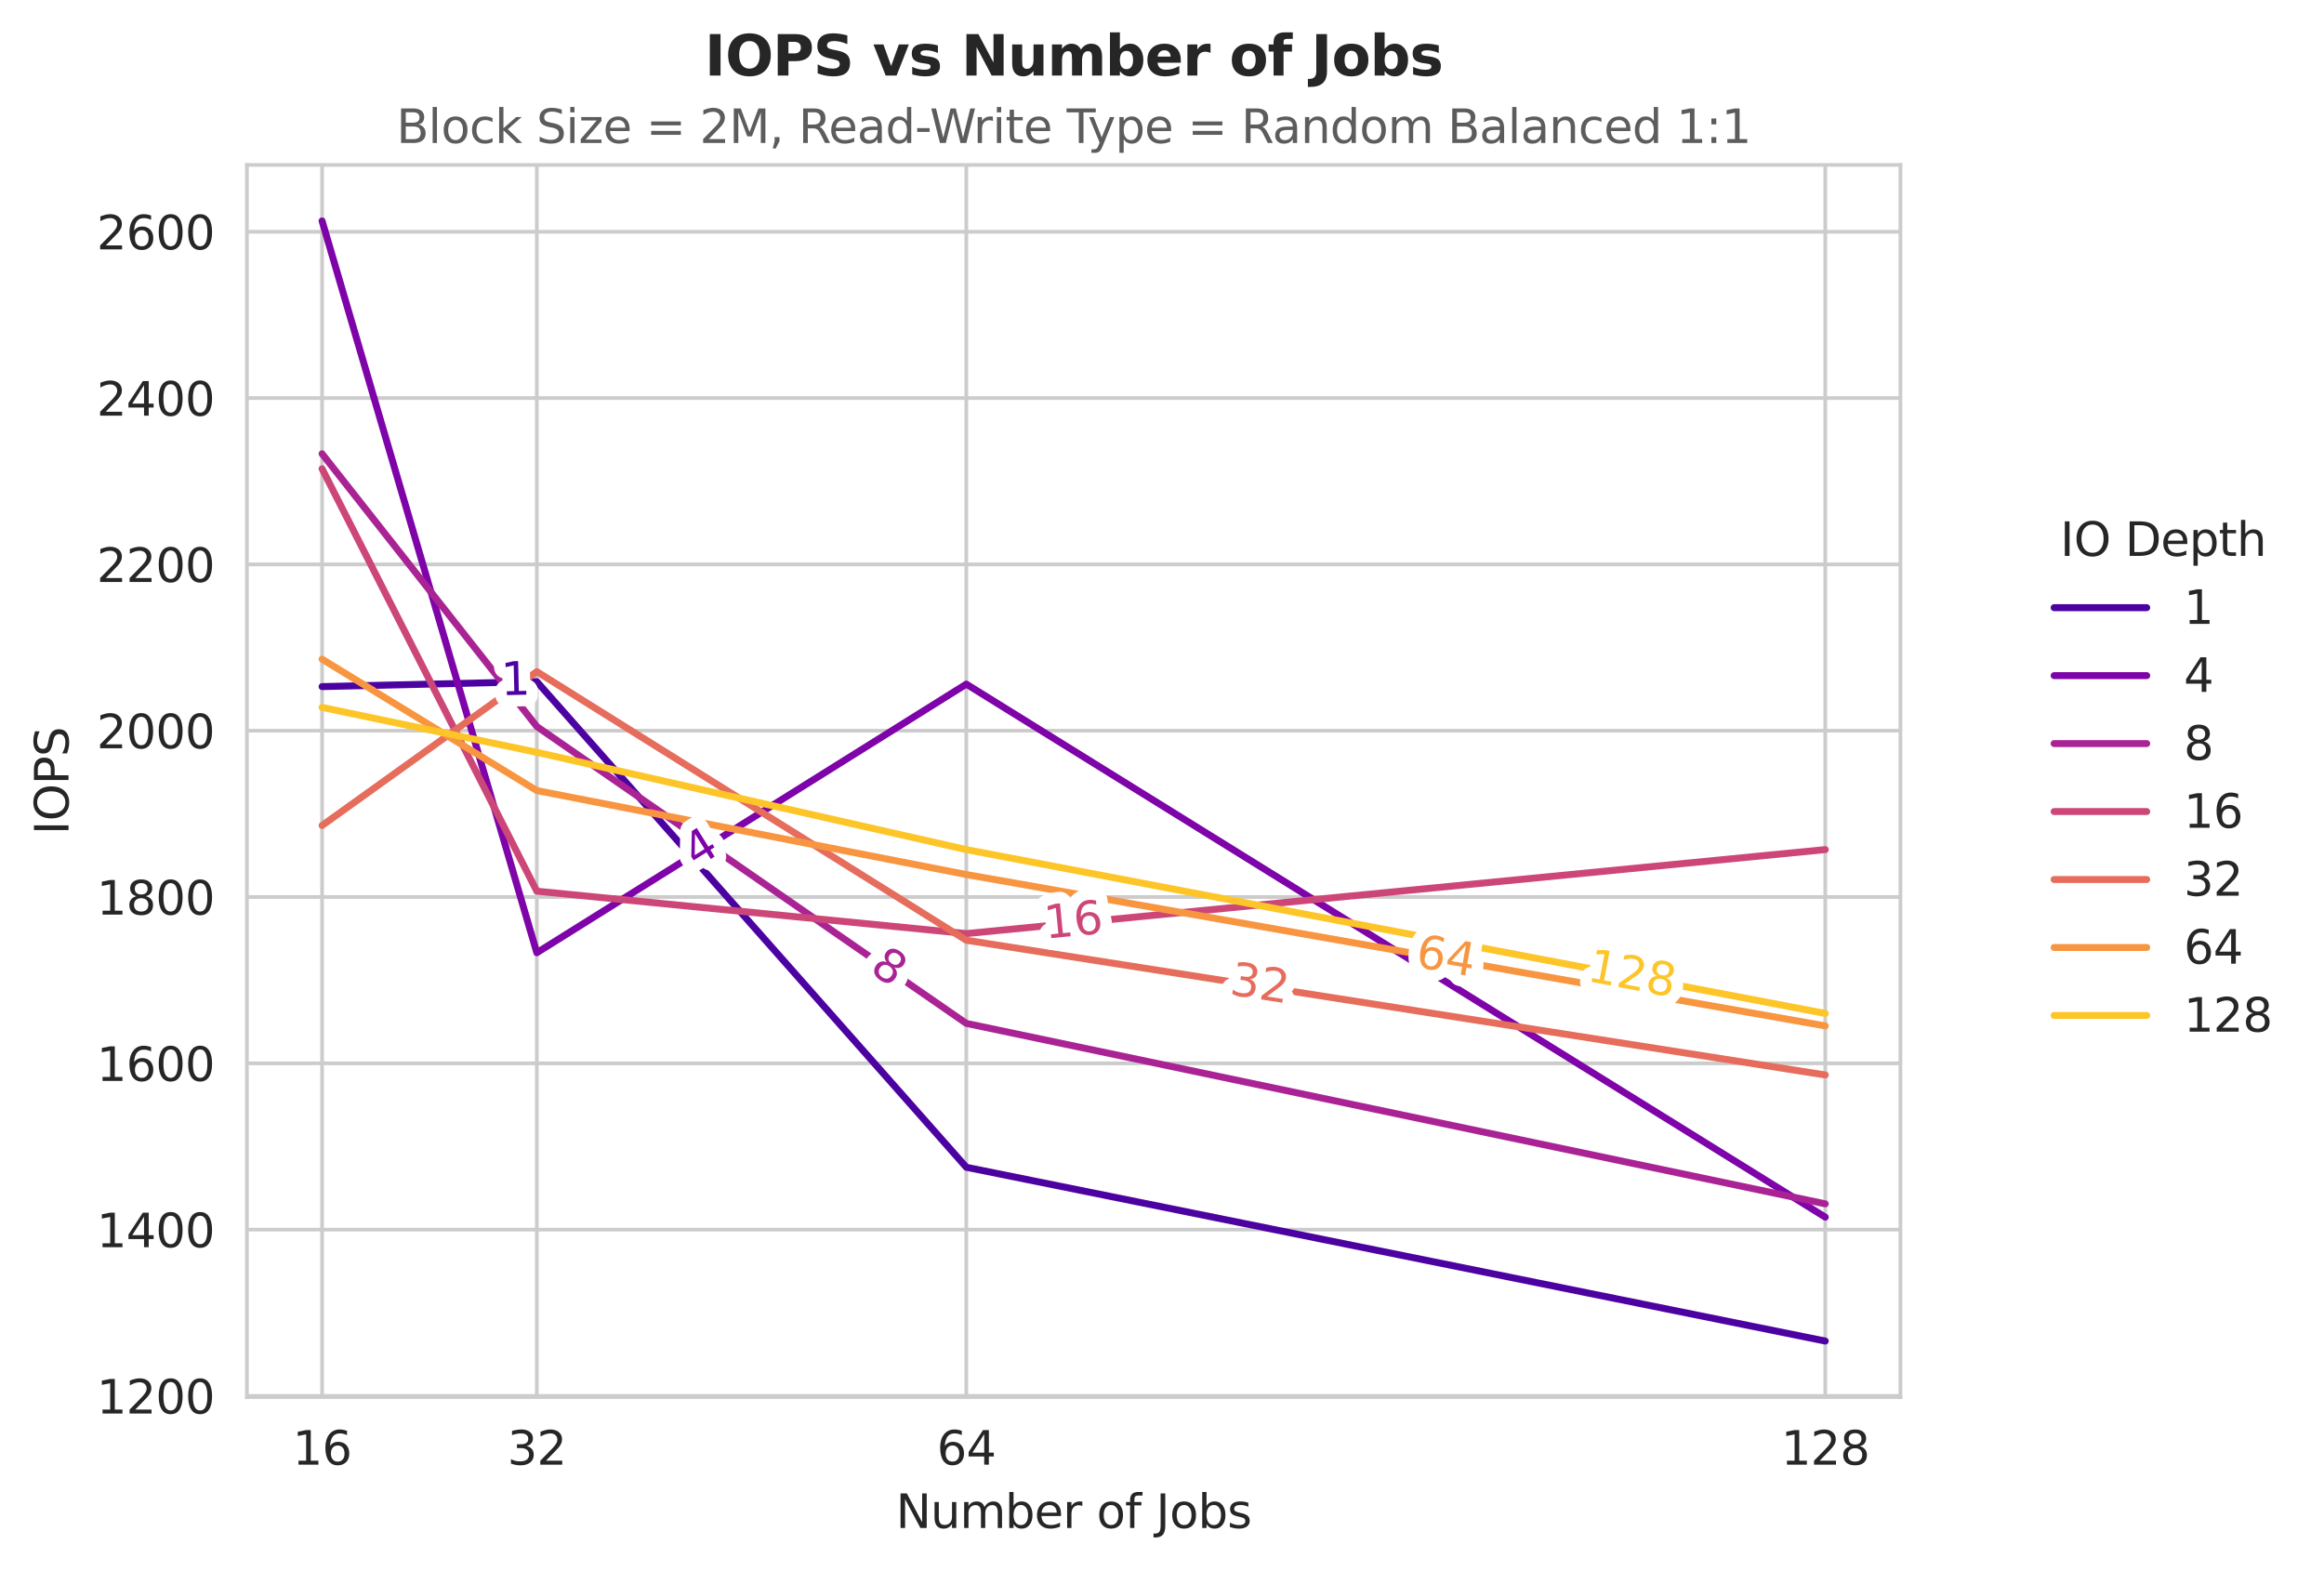 <?xml version="1.0" encoding="utf-8" standalone="no"?>
<!DOCTYPE svg PUBLIC "-//W3C//DTD SVG 1.1//EN"
  "http://www.w3.org/Graphics/SVG/1.1/DTD/svg11.dtd">
<svg xmlns:xlink="http://www.w3.org/1999/xlink" width="501.928pt" height="339.292pt" viewBox="0 0 501.928 339.292" xmlns="http://www.w3.org/2000/svg" version="1.1">
 <defs>
  <style type="text/css">*{stroke-linejoin: round; stroke-linecap: butt}</style>
 </defs>
 <g id="figure_1">
  <g id="patch_1">
   <path d="M 0 339.292 
L 501.928 339.292 
L 501.928 0 
L 0 0 
z
" style="fill: #ffffff"/>
  </g>
  <g id="axes_1">
   <g id="patch_2">
    <path d="M 53.328 301.736 
L 410.448 301.736 
L 410.448 35.624 
L 53.328 35.624 
z
" style="fill: #ffffff"/>
   </g>
   <g id="matplotlib.axis_1">
    <g id="xtick_1">
     <g id="line2d_1">
      <path d="M 208.699 301.736 
L 208.699 35.624 
" clip-path="url(#p2221aad9c0)" style="fill: none; stroke: #cccccc; stroke-width: 0.8; stroke-linecap: round"/>
     </g>
     <g id="text_1">
      <!-- 64 -->
      <g style="fill: #262626" transform="translate(202.336 316.334) scale(0.1 -0.1)">
       <defs>
        <path id="DejaVuSans-36" d="M 2113 2584 
Q 1688 2584 1439 2293 
Q 1191 2003 1191 1497 
Q 1191 994 1439 701 
Q 1688 409 2113 409 
Q 2538 409 2786 701 
Q 3034 994 3034 1497 
Q 3034 2003 2786 2293 
Q 2538 2584 2113 2584 
z
M 3366 4563 
L 3366 3988 
Q 3128 4100 2886 4159 
Q 2644 4219 2406 4219 
Q 1781 4219 1451 3797 
Q 1122 3375 1075 2522 
Q 1259 2794 1537 2939 
Q 1816 3084 2150 3084 
Q 2853 3084 3261 2657 
Q 3669 2231 3669 1497 
Q 3669 778 3244 343 
Q 2819 -91 2113 -91 
Q 1303 -91 875 529 
Q 447 1150 447 2328 
Q 447 3434 972 4092 
Q 1497 4750 2381 4750 
Q 2619 4750 2861 4703 
Q 3103 4656 3366 4563 
z
" transform="scale(0.016)"/>
        <path id="DejaVuSans-34" d="M 2419 4116 
L 825 1625 
L 2419 1625 
L 2419 4116 
z
M 2253 4666 
L 3047 4666 
L 3047 1625 
L 3713 1625 
L 3713 1100 
L 3047 1100 
L 3047 0 
L 2419 0 
L 2419 1100 
L 313 1100 
L 313 1709 
L 2253 4666 
z
" transform="scale(0.016)"/>
       </defs>
       <use xlink:href="#DejaVuSans-36"/>
       <use xlink:href="#DejaVuSans-34" transform="translate(63.623 0)"/>
      </g>
     </g>
    </g>
    <g id="xtick_2">
     <g id="line2d_2">
      <path d="M 115.94 301.736 
L 115.94 35.624 
" clip-path="url(#p2221aad9c0)" style="fill: none; stroke: #cccccc; stroke-width: 0.8; stroke-linecap: round"/>
     </g>
     <g id="text_2">
      <!-- 32 -->
      <g style="fill: #262626" transform="translate(109.578 316.334) scale(0.1 -0.1)">
       <defs>
        <path id="DejaVuSans-33" d="M 2597 2516 
Q 3050 2419 3304 2112 
Q 3559 1806 3559 1356 
Q 3559 666 3084 287 
Q 2609 -91 1734 -91 
Q 1441 -91 1130 -33 
Q 819 25 488 141 
L 488 750 
Q 750 597 1062 519 
Q 1375 441 1716 441 
Q 2309 441 2620 675 
Q 2931 909 2931 1356 
Q 2931 1769 2642 2001 
Q 2353 2234 1838 2234 
L 1294 2234 
L 1294 2753 
L 1863 2753 
Q 2328 2753 2575 2939 
Q 2822 3125 2822 3475 
Q 2822 3834 2567 4026 
Q 2313 4219 1838 4219 
Q 1578 4219 1281 4162 
Q 984 4106 628 3988 
L 628 4550 
Q 988 4650 1302 4700 
Q 1616 4750 1894 4750 
Q 2613 4750 3031 4423 
Q 3450 4097 3450 3541 
Q 3450 3153 3228 2886 
Q 3006 2619 2597 2516 
z
" transform="scale(0.016)"/>
        <path id="DejaVuSans-32" d="M 1228 531 
L 3431 531 
L 3431 0 
L 469 0 
L 469 531 
Q 828 903 1448 1529 
Q 2069 2156 2228 2338 
Q 2531 2678 2651 2914 
Q 2772 3150 2772 3378 
Q 2772 3750 2511 3984 
Q 2250 4219 1831 4219 
Q 1534 4219 1204 4116 
Q 875 4013 500 3803 
L 500 4441 
Q 881 4594 1212 4672 
Q 1544 4750 1819 4750 
Q 2544 4750 2975 4387 
Q 3406 4025 3406 3419 
Q 3406 3131 3298 2873 
Q 3191 2616 2906 2266 
Q 2828 2175 2409 1742 
Q 1991 1309 1228 531 
z
" transform="scale(0.016)"/>
       </defs>
       <use xlink:href="#DejaVuSans-33"/>
       <use xlink:href="#DejaVuSans-32" transform="translate(63.623 0)"/>
      </g>
     </g>
    </g>
    <g id="xtick_3">
     <g id="line2d_3">
      <path d="M 69.561 301.736 
L 69.561 35.624 
" clip-path="url(#p2221aad9c0)" style="fill: none; stroke: #cccccc; stroke-width: 0.8; stroke-linecap: round"/>
     </g>
     <g id="text_3">
      <!-- 16 -->
      <g style="fill: #262626" transform="translate(63.198 316.334) scale(0.1 -0.1)">
       <defs>
        <path id="DejaVuSans-31" d="M 794 531 
L 1825 531 
L 1825 4091 
L 703 3866 
L 703 4441 
L 1819 4666 
L 2450 4666 
L 2450 531 
L 3481 531 
L 3481 0 
L 794 0 
L 794 531 
z
" transform="scale(0.016)"/>
       </defs>
       <use xlink:href="#DejaVuSans-31"/>
       <use xlink:href="#DejaVuSans-36" transform="translate(63.623 0)"/>
      </g>
     </g>
    </g>
    <g id="xtick_4">
     <g id="line2d_4">
      <path d="M 394.215 301.736 
L 394.215 35.624 
" clip-path="url(#p2221aad9c0)" style="fill: none; stroke: #cccccc; stroke-width: 0.8; stroke-linecap: round"/>
     </g>
     <g id="text_4">
      <!-- 128 -->
      <g style="fill: #262626" transform="translate(384.672 316.334) scale(0.1 -0.1)">
       <defs>
        <path id="DejaVuSans-38" d="M 2034 2216 
Q 1584 2216 1326 1975 
Q 1069 1734 1069 1313 
Q 1069 891 1326 650 
Q 1584 409 2034 409 
Q 2484 409 2743 651 
Q 3003 894 3003 1313 
Q 3003 1734 2745 1975 
Q 2488 2216 2034 2216 
z
M 1403 2484 
Q 997 2584 770 2862 
Q 544 3141 544 3541 
Q 544 4100 942 4425 
Q 1341 4750 2034 4750 
Q 2731 4750 3128 4425 
Q 3525 4100 3525 3541 
Q 3525 3141 3298 2862 
Q 3072 2584 2669 2484 
Q 3125 2378 3379 2068 
Q 3634 1759 3634 1313 
Q 3634 634 3220 271 
Q 2806 -91 2034 -91 
Q 1263 -91 848 271 
Q 434 634 434 1313 
Q 434 1759 690 2068 
Q 947 2378 1403 2484 
z
M 1172 3481 
Q 1172 3119 1398 2916 
Q 1625 2713 2034 2713 
Q 2441 2713 2670 2916 
Q 2900 3119 2900 3481 
Q 2900 3844 2670 4047 
Q 2441 4250 2034 4250 
Q 1625 4250 1398 4047 
Q 1172 3844 1172 3481 
z
" transform="scale(0.016)"/>
       </defs>
       <use xlink:href="#DejaVuSans-31"/>
       <use xlink:href="#DejaVuSans-32" transform="translate(63.623 0)"/>
       <use xlink:href="#DejaVuSans-38" transform="translate(127.246 0)"/>
      </g>
     </g>
    </g>
    <g id="text_5">
     <!-- Number of Jobs -->
     <g style="fill: #262626" transform="translate(193.491 330.012) scale(0.1 -0.1)">
      <defs>
       <path id="DejaVuSans-4e" d="M 628 4666 
L 1478 4666 
L 3547 763 
L 3547 4666 
L 4159 4666 
L 4159 0 
L 3309 0 
L 1241 3903 
L 1241 0 
L 628 0 
L 628 4666 
z
" transform="scale(0.016)"/>
       <path id="DejaVuSans-75" d="M 544 1381 
L 544 3500 
L 1119 3500 
L 1119 1403 
Q 1119 906 1312 657 
Q 1506 409 1894 409 
Q 2359 409 2629 706 
Q 2900 1003 2900 1516 
L 2900 3500 
L 3475 3500 
L 3475 0 
L 2900 0 
L 2900 538 
Q 2691 219 2414 64 
Q 2138 -91 1772 -91 
Q 1169 -91 856 284 
Q 544 659 544 1381 
z
M 1991 3584 
L 1991 3584 
z
" transform="scale(0.016)"/>
       <path id="DejaVuSans-6d" d="M 3328 2828 
Q 3544 3216 3844 3400 
Q 4144 3584 4550 3584 
Q 5097 3584 5394 3201 
Q 5691 2819 5691 2113 
L 5691 0 
L 5113 0 
L 5113 2094 
Q 5113 2597 4934 2840 
Q 4756 3084 4391 3084 
Q 3944 3084 3684 2787 
Q 3425 2491 3425 1978 
L 3425 0 
L 2847 0 
L 2847 2094 
Q 2847 2600 2669 2842 
Q 2491 3084 2119 3084 
Q 1678 3084 1418 2786 
Q 1159 2488 1159 1978 
L 1159 0 
L 581 0 
L 581 3500 
L 1159 3500 
L 1159 2956 
Q 1356 3278 1631 3431 
Q 1906 3584 2284 3584 
Q 2666 3584 2933 3390 
Q 3200 3197 3328 2828 
z
" transform="scale(0.016)"/>
       <path id="DejaVuSans-62" d="M 3116 1747 
Q 3116 2381 2855 2742 
Q 2594 3103 2138 3103 
Q 1681 3103 1420 2742 
Q 1159 2381 1159 1747 
Q 1159 1113 1420 752 
Q 1681 391 2138 391 
Q 2594 391 2855 752 
Q 3116 1113 3116 1747 
z
M 1159 2969 
Q 1341 3281 1617 3432 
Q 1894 3584 2278 3584 
Q 2916 3584 3314 3078 
Q 3713 2572 3713 1747 
Q 3713 922 3314 415 
Q 2916 -91 2278 -91 
Q 1894 -91 1617 61 
Q 1341 213 1159 525 
L 1159 0 
L 581 0 
L 581 4863 
L 1159 4863 
L 1159 2969 
z
" transform="scale(0.016)"/>
       <path id="DejaVuSans-65" d="M 3597 1894 
L 3597 1613 
L 953 1613 
Q 991 1019 1311 708 
Q 1631 397 2203 397 
Q 2534 397 2845 478 
Q 3156 559 3463 722 
L 3463 178 
Q 3153 47 2828 -22 
Q 2503 -91 2169 -91 
Q 1331 -91 842 396 
Q 353 884 353 1716 
Q 353 2575 817 3079 
Q 1281 3584 2069 3584 
Q 2775 3584 3186 3129 
Q 3597 2675 3597 1894 
z
M 3022 2063 
Q 3016 2534 2758 2815 
Q 2500 3097 2075 3097 
Q 1594 3097 1305 2825 
Q 1016 2553 972 2059 
L 3022 2063 
z
" transform="scale(0.016)"/>
       <path id="DejaVuSans-72" d="M 2631 2963 
Q 2534 3019 2420 3045 
Q 2306 3072 2169 3072 
Q 1681 3072 1420 2755 
Q 1159 2438 1159 1844 
L 1159 0 
L 581 0 
L 581 3500 
L 1159 3500 
L 1159 2956 
Q 1341 3275 1631 3429 
Q 1922 3584 2338 3584 
Q 2397 3584 2469 3576 
Q 2541 3569 2628 3553 
L 2631 2963 
z
" transform="scale(0.016)"/>
       <path id="DejaVuSans-20" transform="scale(0.016)"/>
       <path id="DejaVuSans-6f" d="M 1959 3097 
Q 1497 3097 1228 2736 
Q 959 2375 959 1747 
Q 959 1119 1226 758 
Q 1494 397 1959 397 
Q 2419 397 2687 759 
Q 2956 1122 2956 1747 
Q 2956 2369 2687 2733 
Q 2419 3097 1959 3097 
z
M 1959 3584 
Q 2709 3584 3137 3096 
Q 3566 2609 3566 1747 
Q 3566 888 3137 398 
Q 2709 -91 1959 -91 
Q 1206 -91 779 398 
Q 353 888 353 1747 
Q 353 2609 779 3096 
Q 1206 3584 1959 3584 
z
" transform="scale(0.016)"/>
       <path id="DejaVuSans-66" d="M 2375 4863 
L 2375 4384 
L 1825 4384 
Q 1516 4384 1395 4259 
Q 1275 4134 1275 3809 
L 1275 3500 
L 2222 3500 
L 2222 3053 
L 1275 3053 
L 1275 0 
L 697 0 
L 697 3053 
L 147 3053 
L 147 3500 
L 697 3500 
L 697 3744 
Q 697 4328 969 4595 
Q 1241 4863 1831 4863 
L 2375 4863 
z
" transform="scale(0.016)"/>
       <path id="DejaVuSans-4a" d="M 628 4666 
L 1259 4666 
L 1259 325 
Q 1259 -519 939 -900 
Q 619 -1281 -91 -1281 
L -331 -1281 
L -331 -750 
L -134 -750 
Q 284 -750 456 -515 
Q 628 -281 628 325 
L 628 4666 
z
" transform="scale(0.016)"/>
       <path id="DejaVuSans-73" d="M 2834 3397 
L 2834 2853 
Q 2591 2978 2328 3040 
Q 2066 3103 1784 3103 
Q 1356 3103 1142 2972 
Q 928 2841 928 2578 
Q 928 2378 1081 2264 
Q 1234 2150 1697 2047 
L 1894 2003 
Q 2506 1872 2764 1633 
Q 3022 1394 3022 966 
Q 3022 478 2636 193 
Q 2250 -91 1575 -91 
Q 1294 -91 989 -36 
Q 684 19 347 128 
L 347 722 
Q 666 556 975 473 
Q 1284 391 1588 391 
Q 1994 391 2212 530 
Q 2431 669 2431 922 
Q 2431 1156 2273 1281 
Q 2116 1406 1581 1522 
L 1381 1569 
Q 847 1681 609 1914 
Q 372 2147 372 2553 
Q 372 3047 722 3315 
Q 1072 3584 1716 3584 
Q 2034 3584 2315 3537 
Q 2597 3491 2834 3397 
z
" transform="scale(0.016)"/>
      </defs>
      <use xlink:href="#DejaVuSans-4e"/>
      <use xlink:href="#DejaVuSans-75" transform="translate(74.805 0)"/>
      <use xlink:href="#DejaVuSans-6d" transform="translate(138.184 0)"/>
      <use xlink:href="#DejaVuSans-62" transform="translate(235.596 0)"/>
      <use xlink:href="#DejaVuSans-65" transform="translate(299.072 0)"/>
      <use xlink:href="#DejaVuSans-72" transform="translate(360.596 0)"/>
      <use xlink:href="#DejaVuSans-20" transform="translate(401.709 0)"/>
      <use xlink:href="#DejaVuSans-6f" transform="translate(433.496 0)"/>
      <use xlink:href="#DejaVuSans-66" transform="translate(494.678 0)"/>
      <use xlink:href="#DejaVuSans-20" transform="translate(529.883 0)"/>
      <use xlink:href="#DejaVuSans-4a" transform="translate(561.67 0)"/>
      <use xlink:href="#DejaVuSans-6f" transform="translate(591.162 0)"/>
      <use xlink:href="#DejaVuSans-62" transform="translate(652.344 0)"/>
      <use xlink:href="#DejaVuSans-73" transform="translate(715.82 0)"/>
     </g>
    </g>
   </g>
   <g id="matplotlib.axis_2">
    <g id="ytick_1">
     <g id="line2d_5">
      <path d="M 53.328 301.493 
L 410.448 301.493 
" clip-path="url(#p2221aad9c0)" style="fill: none; stroke: #cccccc; stroke-width: 0.8; stroke-linecap: round"/>
     </g>
     <g id="text_6">
      <!-- 1200 -->
      <g style="fill: #262626" transform="translate(20.878 305.292) scale(0.1 -0.1)">
       <defs>
        <path id="DejaVuSans-30" d="M 2034 4250 
Q 1547 4250 1301 3770 
Q 1056 3291 1056 2328 
Q 1056 1369 1301 889 
Q 1547 409 2034 409 
Q 2525 409 2770 889 
Q 3016 1369 3016 2328 
Q 3016 3291 2770 3770 
Q 2525 4250 2034 4250 
z
M 2034 4750 
Q 2819 4750 3233 4129 
Q 3647 3509 3647 2328 
Q 3647 1150 3233 529 
Q 2819 -91 2034 -91 
Q 1250 -91 836 529 
Q 422 1150 422 2328 
Q 422 3509 836 4129 
Q 1250 4750 2034 4750 
z
" transform="scale(0.016)"/>
       </defs>
       <use xlink:href="#DejaVuSans-31"/>
       <use xlink:href="#DejaVuSans-32" transform="translate(63.623 0)"/>
       <use xlink:href="#DejaVuSans-30" transform="translate(127.246 0)"/>
       <use xlink:href="#DejaVuSans-30" transform="translate(190.869 0)"/>
      </g>
     </g>
    </g>
    <g id="ytick_2">
     <g id="line2d_6">
      <path d="M 53.328 265.573 
L 410.448 265.573 
" clip-path="url(#p2221aad9c0)" style="fill: none; stroke: #cccccc; stroke-width: 0.8; stroke-linecap: round"/>
     </g>
     <g id="text_7">
      <!-- 1400 -->
      <g style="fill: #262626" transform="translate(20.878 269.373) scale(0.1 -0.1)">
       <use xlink:href="#DejaVuSans-31"/>
       <use xlink:href="#DejaVuSans-34" transform="translate(63.623 0)"/>
       <use xlink:href="#DejaVuSans-30" transform="translate(127.246 0)"/>
       <use xlink:href="#DejaVuSans-30" transform="translate(190.869 0)"/>
      </g>
     </g>
    </g>
    <g id="ytick_3">
     <g id="line2d_7">
      <path d="M 53.328 229.654 
L 410.448 229.654 
" clip-path="url(#p2221aad9c0)" style="fill: none; stroke: #cccccc; stroke-width: 0.8; stroke-linecap: round"/>
     </g>
     <g id="text_8">
      <!-- 1600 -->
      <g style="fill: #262626" transform="translate(20.878 233.453) scale(0.1 -0.1)">
       <use xlink:href="#DejaVuSans-31"/>
       <use xlink:href="#DejaVuSans-36" transform="translate(63.623 0)"/>
       <use xlink:href="#DejaVuSans-30" transform="translate(127.246 0)"/>
       <use xlink:href="#DejaVuSans-30" transform="translate(190.869 0)"/>
      </g>
     </g>
    </g>
    <g id="ytick_4">
     <g id="line2d_8">
      <path d="M 53.328 193.734 
L 410.448 193.734 
" clip-path="url(#p2221aad9c0)" style="fill: none; stroke: #cccccc; stroke-width: 0.8; stroke-linecap: round"/>
     </g>
     <g id="text_9">
      <!-- 1800 -->
      <g style="fill: #262626" transform="translate(20.878 197.533) scale(0.1 -0.1)">
       <use xlink:href="#DejaVuSans-31"/>
       <use xlink:href="#DejaVuSans-38" transform="translate(63.623 0)"/>
       <use xlink:href="#DejaVuSans-30" transform="translate(127.246 0)"/>
       <use xlink:href="#DejaVuSans-30" transform="translate(190.869 0)"/>
      </g>
     </g>
    </g>
    <g id="ytick_5">
     <g id="line2d_9">
      <path d="M 53.328 157.814 
L 410.448 157.814 
" clip-path="url(#p2221aad9c0)" style="fill: none; stroke: #cccccc; stroke-width: 0.8; stroke-linecap: round"/>
     </g>
     <g id="text_10">
      <!-- 2000 -->
      <g style="fill: #262626" transform="translate(20.878 161.613) scale(0.1 -0.1)">
       <use xlink:href="#DejaVuSans-32"/>
       <use xlink:href="#DejaVuSans-30" transform="translate(63.623 0)"/>
       <use xlink:href="#DejaVuSans-30" transform="translate(127.246 0)"/>
       <use xlink:href="#DejaVuSans-30" transform="translate(190.869 0)"/>
      </g>
     </g>
    </g>
    <g id="ytick_6">
     <g id="line2d_10">
      <path d="M 53.328 121.894 
L 410.448 121.894 
" clip-path="url(#p2221aad9c0)" style="fill: none; stroke: #cccccc; stroke-width: 0.8; stroke-linecap: round"/>
     </g>
     <g id="text_11">
      <!-- 2200 -->
      <g style="fill: #262626" transform="translate(20.878 125.693) scale(0.1 -0.1)">
       <use xlink:href="#DejaVuSans-32"/>
       <use xlink:href="#DejaVuSans-32" transform="translate(63.623 0)"/>
       <use xlink:href="#DejaVuSans-30" transform="translate(127.246 0)"/>
       <use xlink:href="#DejaVuSans-30" transform="translate(190.869 0)"/>
      </g>
     </g>
    </g>
    <g id="ytick_7">
     <g id="line2d_11">
      <path d="M 53.328 85.974 
L 410.448 85.974 
" clip-path="url(#p2221aad9c0)" style="fill: none; stroke: #cccccc; stroke-width: 0.8; stroke-linecap: round"/>
     </g>
     <g id="text_12">
      <!-- 2400 -->
      <g style="fill: #262626" transform="translate(20.878 89.774) scale(0.1 -0.1)">
       <use xlink:href="#DejaVuSans-32"/>
       <use xlink:href="#DejaVuSans-34" transform="translate(63.623 0)"/>
       <use xlink:href="#DejaVuSans-30" transform="translate(127.246 0)"/>
       <use xlink:href="#DejaVuSans-30" transform="translate(190.869 0)"/>
      </g>
     </g>
    </g>
    <g id="ytick_8">
     <g id="line2d_12">
      <path d="M 53.328 50.055 
L 410.448 50.055 
" clip-path="url(#p2221aad9c0)" style="fill: none; stroke: #cccccc; stroke-width: 0.8; stroke-linecap: round"/>
     </g>
     <g id="text_13">
      <!-- 2600 -->
      <g style="fill: #262626" transform="translate(20.878 53.854) scale(0.1 -0.1)">
       <use xlink:href="#DejaVuSans-32"/>
       <use xlink:href="#DejaVuSans-36" transform="translate(63.623 0)"/>
       <use xlink:href="#DejaVuSans-30" transform="translate(127.246 0)"/>
       <use xlink:href="#DejaVuSans-30" transform="translate(190.869 0)"/>
      </g>
     </g>
    </g>
    <g id="text_14">
     <!-- IOPS -->
     <g style="fill: #262626" transform="translate(14.798 180.28) rotate(-90) scale(0.1 -0.1)">
      <defs>
       <path id="DejaVuSans-49" d="M 628 4666 
L 1259 4666 
L 1259 0 
L 628 0 
L 628 4666 
z
" transform="scale(0.016)"/>
       <path id="DejaVuSans-4f" d="M 2522 4238 
Q 1834 4238 1429 3725 
Q 1025 3213 1025 2328 
Q 1025 1447 1429 934 
Q 1834 422 2522 422 
Q 3209 422 3611 934 
Q 4013 1447 4013 2328 
Q 4013 3213 3611 3725 
Q 3209 4238 2522 4238 
z
M 2522 4750 
Q 3503 4750 4090 4092 
Q 4678 3434 4678 2328 
Q 4678 1225 4090 567 
Q 3503 -91 2522 -91 
Q 1538 -91 948 565 
Q 359 1222 359 2328 
Q 359 3434 948 4092 
Q 1538 4750 2522 4750 
z
" transform="scale(0.016)"/>
       <path id="DejaVuSans-50" d="M 1259 4147 
L 1259 2394 
L 2053 2394 
Q 2494 2394 2734 2622 
Q 2975 2850 2975 3272 
Q 2975 3691 2734 3919 
Q 2494 4147 2053 4147 
L 1259 4147 
z
M 628 4666 
L 2053 4666 
Q 2838 4666 3239 4311 
Q 3641 3956 3641 3272 
Q 3641 2581 3239 2228 
Q 2838 1875 2053 1875 
L 1259 1875 
L 1259 0 
L 628 0 
L 628 4666 
z
" transform="scale(0.016)"/>
       <path id="DejaVuSans-53" d="M 3425 4513 
L 3425 3897 
Q 3066 4069 2747 4153 
Q 2428 4238 2131 4238 
Q 1616 4238 1336 4038 
Q 1056 3838 1056 3469 
Q 1056 3159 1242 3001 
Q 1428 2844 1947 2747 
L 2328 2669 
Q 3034 2534 3370 2195 
Q 3706 1856 3706 1288 
Q 3706 609 3251 259 
Q 2797 -91 1919 -91 
Q 1588 -91 1214 -16 
Q 841 59 441 206 
L 441 856 
Q 825 641 1194 531 
Q 1563 422 1919 422 
Q 2459 422 2753 634 
Q 3047 847 3047 1241 
Q 3047 1584 2836 1778 
Q 2625 1972 2144 2069 
L 1759 2144 
Q 1053 2284 737 2584 
Q 422 2884 422 3419 
Q 422 4038 858 4394 
Q 1294 4750 2059 4750 
Q 2388 4750 2728 4690 
Q 3069 4631 3425 4513 
z
" transform="scale(0.016)"/>
      </defs>
      <use xlink:href="#DejaVuSans-49"/>
      <use xlink:href="#DejaVuSans-4f" transform="translate(29.492 0)"/>
      <use xlink:href="#DejaVuSans-50" transform="translate(108.203 0)"/>
      <use xlink:href="#DejaVuSans-53" transform="translate(168.506 0)"/>
     </g>
    </g>
   </g>
   <g id="FillBetweenPolyCollection_1"/>
   <g id="FillBetweenPolyCollection_2"/>
   <g id="FillBetweenPolyCollection_3"/>
   <g id="FillBetweenPolyCollection_4"/>
   <g id="FillBetweenPolyCollection_5"/>
   <g id="FillBetweenPolyCollection_6"/>
   <g id="FillBetweenPolyCollection_7"/>
   <g id="line2d_13">
    <path d="M 69.561 148.295 
L 115.94 147.218 
L 208.699 252.104 
L 394.215 289.64 
" clip-path="url(#p2221aad9c0)" style="fill: none; stroke: #4c02a1; stroke-width: 1.5; stroke-linecap: round"/>
   </g>
   <g id="line2d_14">
    <path d="M 69.561 47.72 
L 115.94 205.767 
L 208.699 147.756 
L 394.215 262.879 
" clip-path="url(#p2221aad9c0)" style="fill: none; stroke: #7e03a8; stroke-width: 1.5; stroke-linecap: round"/>
   </g>
   <g id="line2d_15">
    <path d="M 69.561 98.007 
L 115.94 156.916 
L 208.699 221.033 
L 394.215 260.006 
" clip-path="url(#p2221aad9c0)" style="fill: none; stroke: #aa2395; stroke-width: 1.5; stroke-linecap: round"/>
   </g>
   <g id="line2d_16">
    <path d="M 69.561 101.24 
L 115.94 192.477 
L 208.699 201.636 
L 394.215 183.497 
" clip-path="url(#p2221aad9c0)" style="fill: none; stroke: #cc4778; stroke-width: 1.5; stroke-linecap: round"/>
   </g>
   <g id="line2d_17">
    <path d="M 69.561 178.288 
L 115.94 145.062 
L 208.699 203.073 
L 394.215 232.168 
" clip-path="url(#p2221aad9c0)" style="fill: none; stroke: #e66c5c; stroke-width: 1.5; stroke-linecap: round"/>
   </g>
   <g id="line2d_18">
    <path d="M 69.561 142.368 
L 115.94 170.745 
L 208.699 188.885 
L 394.215 221.572 
" clip-path="url(#p2221aad9c0)" style="fill: none; stroke: #f89540; stroke-width: 1.5; stroke-linecap: round"/>
   </g>
   <g id="line2d_19">
    <path d="M 69.561 152.785 
L 115.94 162.484 
L 208.699 183.497 
L 394.215 218.878 
" clip-path="url(#p2221aad9c0)" style="fill: none; stroke: #fdc527; stroke-width: 1.5; stroke-linecap: round"/>
   </g>
   <g id="line2d_20"/>
   <g id="line2d_21"/>
   <g id="line2d_22"/>
   <g id="line2d_23"/>
   <g id="line2d_24"/>
   <g id="line2d_25"/>
   <g id="line2d_26"/>
   <g id="text_15">
    <path d="M 109.465 149.298 
L 111.075 149.261 
L 110.946 143.7 
L 109.202 144.092 
L 109.181 143.194 
L 110.916 142.802 
L 111.902 142.779 
L 112.052 149.238 
L 113.662 149.201 
L 113.681 150.03 
L 109.484 150.128 
L 109.465 149.298 
z
" clip-path="url(#p2221aad9c0)" style="fill: #4c02a1; stroke: #ffffff; stroke-width: 5"/>
    <path d="M 109.465 149.298 
L 111.075 149.261 
L 110.946 143.7 
L 109.202 144.092 
L 109.181 143.194 
L 110.916 142.802 
L 111.902 142.779 
L 112.052 149.238 
L 113.662 149.201 
L 113.681 150.03 
L 109.484 150.128 
L 109.465 149.298 
z
" clip-path="url(#p2221aad9c0)" style="fill: #4c02a1"/>
   </g>
   <g id="text_16">
    <path d="M 150.097 180.075 
L 150.049 184.696 
L 152.16 183.375 
L 150.097 180.075 
z
M 149.421 179.484 
L 150.473 178.826 
L 152.992 182.855 
L 153.875 182.303 
L 154.31 182.998 
L 153.427 183.55 
L 154.339 185.007 
L 153.507 185.528 
L 152.595 184.07 
L 149.805 185.815 
L 149.301 185.008 
L 149.421 179.484 
z
" clip-path="url(#p2221aad9c0)" style="fill: #7e03a8; stroke: #ffffff; stroke-width: 5"/>
    <path d="M 150.097 180.075 
L 150.049 184.696 
L 152.16 183.375 
L 150.097 180.075 
z
M 149.421 179.484 
L 150.473 178.826 
L 152.992 182.855 
L 153.875 182.303 
L 154.31 182.998 
L 153.427 183.55 
L 154.339 185.007 
L 153.507 185.528 
L 152.595 184.07 
L 149.805 185.815 
L 149.301 185.008 
L 149.421 179.484 
z
" clip-path="url(#p2221aad9c0)" style="fill: #7e03a8"/>
   </g>
   <g id="text_17">
    <path d="M 192.109 208.711 
Q 191.531 208.311 190.985 208.392 
Q 190.441 208.473 190.067 209.015 
Q 189.692 209.557 189.808 210.095 
Q 189.926 210.634 190.504 211.034 
Q 191.082 211.434 191.63 211.353 
Q 192.18 211.271 192.553 210.733 
Q 192.927 210.192 192.809 209.653 
Q 192.693 209.115 192.109 208.711 
z
M 191.536 207.806 
Q 191.103 207.317 191.059 206.758 
Q 191.016 206.199 191.371 205.684 
Q 191.868 204.966 192.668 204.902 
Q 193.47 204.839 194.361 205.454 
Q 195.257 206.074 195.478 206.844 
Q 195.7 207.614 195.203 208.333 
Q 194.848 208.847 194.308 209.004 
Q 193.77 209.16 193.164 208.931 
Q 193.656 209.472 193.707 210.096 
Q 193.76 210.72 193.364 211.293 
Q 192.76 212.166 191.906 212.265 
Q 191.052 212.362 190.06 211.677 
Q 189.069 210.992 188.857 210.158 
Q 188.647 209.323 189.251 208.45 
Q 189.647 207.877 190.25 207.707 
Q 190.856 207.537 191.536 207.806 
z
M 192.125 206.32 
Q 191.804 206.785 191.914 207.247 
Q 192.025 207.709 192.551 208.072 
Q 193.074 208.434 193.549 208.377 
Q 194.025 208.32 194.346 207.855 
Q 194.669 207.388 194.554 206.923 
Q 194.44 206.459 193.916 206.097 
Q 193.391 205.734 192.919 205.793 
Q 192.448 205.853 192.125 206.32 
z
" clip-path="url(#p2221aad9c0)" style="fill: #aa2395; stroke: #ffffff; stroke-width: 5"/>
    <path d="M 192.109 208.711 
Q 191.531 208.311 190.985 208.392 
Q 190.441 208.473 190.067 209.015 
Q 189.692 209.557 189.808 210.095 
Q 189.926 210.634 190.504 211.034 
Q 191.082 211.434 191.63 211.353 
Q 192.18 211.271 192.553 210.733 
Q 192.927 210.192 192.809 209.653 
Q 192.693 209.115 192.109 208.711 
z
M 191.536 207.806 
Q 191.103 207.317 191.059 206.758 
Q 191.016 206.199 191.371 205.684 
Q 191.868 204.966 192.668 204.902 
Q 193.47 204.839 194.361 205.454 
Q 195.257 206.074 195.478 206.844 
Q 195.7 207.614 195.203 208.333 
Q 194.848 208.847 194.308 209.004 
Q 193.77 209.16 193.164 208.931 
Q 193.656 209.472 193.707 210.096 
Q 193.76 210.72 193.364 211.293 
Q 192.76 212.166 191.906 212.265 
Q 191.052 212.362 190.06 211.677 
Q 189.069 210.992 188.857 210.158 
Q 188.647 209.323 189.251 208.45 
Q 189.647 207.877 190.25 207.707 
Q 190.856 207.537 191.536 207.806 
z
M 192.125 206.32 
Q 191.804 206.785 191.914 207.247 
Q 192.025 207.709 192.551 208.072 
Q 193.074 208.434 193.549 208.377 
Q 194.025 208.32 194.346 207.855 
Q 194.669 207.388 194.554 206.923 
Q 194.44 206.459 193.916 206.097 
Q 193.391 205.734 192.919 205.793 
Q 192.448 205.853 192.125 206.32 
z
" clip-path="url(#p2221aad9c0)" style="fill: #aa2395"/>
   </g>
   <g id="text_18">
    <path d="M 226.978 201.788 
L 228.582 201.631 
L 228.04 196.095 
L 226.33 196.615 
L 226.242 195.721 
L 227.944 195.202 
L 228.925 195.106 
L 229.554 201.536 
L 231.157 201.379 
L 231.238 202.205 
L 227.059 202.613 
L 226.978 201.788 
z
M 235.049 197.775 
Q 234.389 197.84 234.046 198.33 
Q 233.704 198.819 233.781 199.606 
Q 233.857 200.388 234.288 200.806 
Q 234.719 201.222 235.38 201.158 
Q 236.041 201.093 236.382 200.601 
Q 236.723 200.108 236.647 199.326 
Q 236.57 198.539 236.14 198.126 
Q 235.71 197.711 235.049 197.775 
z
M 236.697 194.507 
L 236.784 195.402 
Q 236.397 195.264 236.012 195.209 
Q 235.627 195.152 235.256 195.188 
Q 234.285 195.283 233.836 195.99 
Q 233.388 196.696 233.445 198.03 
Q 233.689 197.579 234.1 197.311 
Q 234.512 197.043 235.031 196.992 
Q 236.124 196.885 236.824 197.487 
Q 237.523 198.088 237.634 199.229 
Q 237.744 200.347 237.149 201.088 
Q 236.554 201.828 235.456 201.935 
Q 234.197 202.058 233.437 201.159 
Q 232.677 200.259 232.498 198.427 
Q 232.329 196.707 233.046 195.604 
Q 233.762 194.501 235.137 194.366 
Q 235.507 194.33 235.89 194.366 
Q 236.274 194.403 236.697 194.507 
z
" clip-path="url(#p2221aad9c0)" style="fill: #cc4778; stroke: #ffffff; stroke-width: 5"/>
    <path d="M 226.978 201.788 
L 228.582 201.631 
L 228.04 196.095 
L 226.33 196.615 
L 226.242 195.721 
L 227.944 195.202 
L 228.925 195.106 
L 229.554 201.536 
L 231.157 201.379 
L 231.238 202.205 
L 227.059 202.613 
L 226.978 201.788 
z
M 235.049 197.775 
Q 234.389 197.84 234.046 198.33 
Q 233.704 198.819 233.781 199.606 
Q 233.857 200.388 234.288 200.806 
Q 234.719 201.222 235.38 201.158 
Q 236.041 201.093 236.382 200.601 
Q 236.723 200.108 236.647 199.326 
Q 236.57 198.539 236.14 198.126 
Q 235.71 197.711 235.049 197.775 
z
M 236.697 194.507 
L 236.784 195.402 
Q 236.397 195.264 236.012 195.209 
Q 235.627 195.152 235.256 195.188 
Q 234.285 195.283 233.836 195.99 
Q 233.388 196.696 233.445 198.03 
Q 233.689 197.579 234.1 197.311 
Q 234.512 197.043 235.031 196.992 
Q 236.124 196.885 236.824 197.487 
Q 237.523 198.088 237.634 199.229 
Q 237.744 200.347 237.149 201.088 
Q 236.554 201.828 235.456 201.935 
Q 234.197 202.058 233.437 201.159 
Q 232.677 200.259 232.498 198.427 
Q 232.329 196.707 233.046 195.604 
Q 233.762 194.501 235.137 194.366 
Q 235.507 194.33 235.89 194.366 
Q 236.274 194.403 236.697 194.507 
z
" clip-path="url(#p2221aad9c0)" style="fill: #cc4778"/>
   </g>
   <g id="text_19">
    <path d="M 269.969 211.496 
Q 270.645 211.755 270.962 212.291 
Q 271.282 212.825 271.173 213.519 
Q 271.006 214.585 270.181 215.055 
Q 269.356 215.523 268.006 215.311 
Q 267.553 215.24 267.087 215.075 
Q 266.621 214.911 266.138 214.651 
L 266.286 213.711 
Q 266.653 214.011 267.116 214.207 
Q 267.58 214.403 268.107 214.486 
Q 269.022 214.629 269.559 214.343 
Q 270.095 214.057 270.204 213.367 
Q 270.304 212.73 269.914 212.302 
Q 269.524 211.872 268.729 211.747 
L 267.889 211.616 
L 268.015 210.815 
L 268.893 210.952 
Q 269.611 211.065 270.037 210.838 
Q 270.464 210.61 270.548 210.07 
Q 270.635 209.516 270.288 209.158 
Q 269.943 208.798 269.21 208.683 
Q 268.808 208.62 268.336 208.637 
Q 267.864 208.651 267.286 208.747 
L 267.422 207.88 
Q 268.002 207.812 268.499 207.811 
Q 268.995 207.81 269.424 207.877 
Q 270.534 208.051 271.1 208.657 
Q 271.668 209.262 271.534 210.12 
Q 271.44 210.719 271.032 211.078 
Q 270.625 211.436 269.969 211.496 
z
M 273.661 215.214 
L 277.061 215.748 
L 276.933 216.567 
L 272.36 215.85 
L 272.489 215.031 
Q 273.133 214.543 274.242 213.727 
Q 275.352 212.91 275.642 212.667 
Q 276.192 212.216 276.434 211.88 
Q 276.678 211.545 276.733 211.193 
Q 276.823 210.619 276.477 210.195 
Q 276.131 209.769 275.484 209.667 
Q 275.026 209.596 274.491 209.675 
Q 273.959 209.754 273.329 209.987 
L 273.483 209.003 
Q 274.109 208.859 274.638 208.818 
Q 275.17 208.778 275.594 208.845 
Q 276.713 209.02 277.291 209.685 
Q 277.868 210.348 277.722 211.284 
Q 277.652 211.728 277.423 212.1 
Q 277.195 212.471 276.671 212.942 
Q 276.528 213.064 275.777 213.631 
Q 275.027 214.198 273.661 215.214 
z
" clip-path="url(#p2221aad9c0)" style="fill: #e66c5c; stroke: #ffffff; stroke-width: 5"/>
    <path d="M 269.969 211.496 
Q 270.645 211.755 270.962 212.291 
Q 271.282 212.825 271.173 213.519 
Q 271.006 214.585 270.181 215.055 
Q 269.356 215.523 268.006 215.311 
Q 267.553 215.24 267.087 215.075 
Q 266.621 214.911 266.138 214.651 
L 266.286 213.711 
Q 266.653 214.011 267.116 214.207 
Q 267.58 214.403 268.107 214.486 
Q 269.022 214.629 269.559 214.343 
Q 270.095 214.057 270.204 213.367 
Q 270.304 212.73 269.914 212.302 
Q 269.524 211.872 268.729 211.747 
L 267.889 211.616 
L 268.015 210.815 
L 268.893 210.952 
Q 269.611 211.065 270.037 210.838 
Q 270.464 210.61 270.548 210.07 
Q 270.635 209.516 270.288 209.158 
Q 269.943 208.798 269.21 208.683 
Q 268.808 208.62 268.336 208.637 
Q 267.864 208.651 267.286 208.747 
L 267.422 207.88 
Q 268.002 207.812 268.499 207.811 
Q 268.995 207.81 269.424 207.877 
Q 270.534 208.051 271.1 208.657 
Q 271.668 209.262 271.534 210.12 
Q 271.44 210.719 271.032 211.078 
Q 270.625 211.436 269.969 211.496 
z
M 273.661 215.214 
L 277.061 215.748 
L 276.933 216.567 
L 272.36 215.85 
L 272.489 215.031 
Q 273.133 214.543 274.242 213.727 
Q 275.352 212.91 275.642 212.667 
Q 276.192 212.216 276.434 211.88 
Q 276.678 211.545 276.733 211.193 
Q 276.823 210.619 276.477 210.195 
Q 276.131 209.769 275.484 209.667 
Q 275.026 209.596 274.491 209.675 
Q 273.959 209.754 273.329 209.987 
L 273.483 209.003 
Q 274.109 208.859 274.638 208.818 
Q 275.17 208.778 275.594 208.845 
Q 276.713 209.02 277.291 209.685 
Q 277.868 210.348 277.722 211.284 
Q 277.652 211.728 277.423 212.1 
Q 277.195 212.471 276.671 212.942 
Q 276.528 213.064 275.777 213.631 
Q 275.027 214.198 273.661 215.214 
z
" clip-path="url(#p2221aad9c0)" style="fill: #e66c5c"/>
   </g>
   <g id="text_20">
    <path d="M 309.447 205.338 
Q 308.793 205.223 308.331 205.603 
Q 307.871 205.982 307.734 206.761 
Q 307.598 207.535 307.9 208.053 
Q 308.204 208.57 308.858 208.685 
Q 309.512 208.8 309.972 208.418 
Q 310.434 208.035 310.57 207.261 
Q 310.707 206.482 310.404 205.968 
Q 310.101 205.453 309.447 205.338 
z
M 311.912 202.633 
L 311.756 203.517 
Q 311.42 203.281 311.064 203.124 
Q 310.708 202.966 310.342 202.902 
Q 309.38 202.732 308.758 203.292 
Q 308.137 203.852 307.833 205.152 
Q 308.19 204.784 308.657 204.636 
Q 309.126 204.488 309.64 204.579 
Q 310.722 204.769 311.234 205.537 
Q 311.746 206.303 311.547 207.433 
Q 311.352 208.539 310.58 209.093 
Q 309.809 209.646 308.722 209.454 
Q 307.476 209.235 306.985 208.165 
Q 306.495 207.093 306.814 205.28 
Q 307.114 203.579 308.1 202.708 
Q 309.087 201.838 310.447 202.078 
Q 310.813 202.142 311.173 202.28 
Q 311.533 202.418 311.912 202.633 
z
M 316.599 204.168 
L 313.471 207.569 
L 315.924 208.001 
L 316.599 204.168 
z
M 316.493 203.276 
L 317.715 203.492 
L 316.89 208.171 
L 317.915 208.352 
L 317.773 209.16 
L 316.748 208.979 
L 316.45 210.672 
L 315.483 210.501 
L 315.782 208.809 
L 312.541 208.238 
L 312.706 207.301 
L 316.493 203.276 
z
" clip-path="url(#p2221aad9c0)" style="fill: #f89540; stroke: #ffffff; stroke-width: 5"/>
    <path d="M 309.447 205.338 
Q 308.793 205.223 308.331 205.603 
Q 307.871 205.982 307.734 206.761 
Q 307.598 207.535 307.9 208.053 
Q 308.204 208.57 308.858 208.685 
Q 309.512 208.8 309.972 208.418 
Q 310.434 208.035 310.57 207.261 
Q 310.707 206.482 310.404 205.968 
Q 310.101 205.453 309.447 205.338 
z
M 311.912 202.633 
L 311.756 203.517 
Q 311.42 203.281 311.064 203.124 
Q 310.708 202.966 310.342 202.902 
Q 309.38 202.732 308.758 203.292 
Q 308.137 203.852 307.833 205.152 
Q 308.19 204.784 308.657 204.636 
Q 309.126 204.488 309.64 204.579 
Q 310.722 204.769 311.234 205.537 
Q 311.746 206.303 311.547 207.433 
Q 311.352 208.539 310.58 209.093 
Q 309.809 209.646 308.722 209.454 
Q 307.476 209.235 306.985 208.165 
Q 306.495 207.093 306.814 205.28 
Q 307.114 203.579 308.1 202.708 
Q 309.087 201.838 310.447 202.078 
Q 310.813 202.142 311.173 202.28 
Q 311.533 202.418 311.912 202.633 
z
M 316.599 204.168 
L 313.471 207.569 
L 315.924 208.001 
L 316.599 204.168 
z
M 316.493 203.276 
L 317.715 203.492 
L 316.89 208.171 
L 317.915 208.352 
L 317.773 209.16 
L 316.748 208.979 
L 316.45 210.672 
L 315.483 210.501 
L 315.782 208.809 
L 312.541 208.238 
L 312.706 207.301 
L 316.493 203.276 
z
" clip-path="url(#p2221aad9c0)" style="fill: #f89540"/>
   </g>
   <g id="text_21">
    <path d="M 343.898 211.246 
L 345.481 211.548 
L 346.523 206.084 
L 344.735 206.101 
L 344.903 205.218 
L 346.682 205.199 
L 347.651 205.384 
L 346.44 211.731 
L 348.023 212.032 
L 347.867 212.847 
L 343.743 212.061 
L 343.898 211.246 
z
M 350.814 212.565 
L 354.196 213.21 
L 354.04 214.025 
L 349.494 213.158 
L 349.649 212.343 
Q 350.309 211.877 351.444 211.097 
Q 352.581 210.317 352.878 210.084 
Q 353.443 209.651 353.696 209.324 
Q 353.951 208.997 354.017 208.647 
Q 354.126 208.076 353.794 207.641 
Q 353.462 207.204 352.819 207.081 
Q 352.363 206.994 351.827 207.055 
Q 351.292 207.117 350.655 207.33 
L 350.841 206.351 
Q 351.471 206.227 352.002 206.204 
Q 352.534 206.182 352.956 206.262 
Q 354.069 206.475 354.624 207.158 
Q 355.18 207.84 355.003 208.77 
Q 354.918 209.212 354.677 209.576 
Q 354.437 209.939 353.898 210.393 
Q 353.751 210.51 352.981 211.052 
Q 352.213 211.594 350.814 212.565 
z
M 358.794 211.407 
Q 358.104 211.275 357.637 211.569 
Q 357.172 211.864 357.049 212.51 
Q 356.925 213.158 357.249 213.603 
Q 357.575 214.048 358.265 214.18 
Q 358.956 214.312 359.424 214.016 
Q 359.895 213.719 360.017 213.076 
Q 360.14 212.43 359.815 211.985 
Q 359.491 211.539 358.794 211.407 
z
M 357.904 210.81 
Q 357.31 210.538 357.043 210.045 
Q 356.778 209.551 356.895 208.937 
Q 357.059 208.079 357.765 207.696 
Q 358.472 207.314 359.536 207.517 
Q 360.606 207.721 361.12 208.336 
Q 361.634 208.951 361.471 209.809 
Q 361.353 210.423 360.923 210.785 
Q 360.495 211.146 359.847 211.181 
Q 360.516 211.477 360.815 212.027 
Q 361.116 212.576 360.986 213.261 
Q 360.787 214.303 360.045 214.739 
Q 359.304 215.173 358.119 214.947 
Q 356.936 214.722 356.405 214.045 
Q 355.875 213.366 356.074 212.324 
Q 356.205 211.64 356.688 211.24 
Q 357.173 210.84 357.904 210.81 
z
M 357.842 209.213 
Q 357.736 209.768 358.023 210.146 
Q 358.312 210.524 358.94 210.644 
Q 359.564 210.763 359.975 210.518 
Q 360.388 210.274 360.494 209.718 
Q 360.6 209.161 360.306 208.782 
Q 360.014 208.404 359.39 208.285 
Q 358.762 208.165 358.354 208.41 
Q 357.948 208.655 357.842 209.213 
z
" clip-path="url(#p2221aad9c0)" style="fill: #fdc527; stroke: #ffffff; stroke-width: 5"/>
    <path d="M 343.898 211.246 
L 345.481 211.548 
L 346.523 206.084 
L 344.735 206.101 
L 344.903 205.218 
L 346.682 205.199 
L 347.651 205.384 
L 346.44 211.731 
L 348.023 212.032 
L 347.867 212.847 
L 343.743 212.061 
L 343.898 211.246 
z
M 350.814 212.565 
L 354.196 213.21 
L 354.04 214.025 
L 349.494 213.158 
L 349.649 212.343 
Q 350.309 211.877 351.444 211.097 
Q 352.581 210.317 352.878 210.084 
Q 353.443 209.651 353.696 209.324 
Q 353.951 208.997 354.017 208.647 
Q 354.126 208.076 353.794 207.641 
Q 353.462 207.204 352.819 207.081 
Q 352.363 206.994 351.827 207.055 
Q 351.292 207.117 350.655 207.33 
L 350.841 206.351 
Q 351.471 206.227 352.002 206.204 
Q 352.534 206.182 352.956 206.262 
Q 354.069 206.475 354.624 207.158 
Q 355.18 207.84 355.003 208.77 
Q 354.918 209.212 354.677 209.576 
Q 354.437 209.939 353.898 210.393 
Q 353.751 210.51 352.981 211.052 
Q 352.213 211.594 350.814 212.565 
z
M 358.794 211.407 
Q 358.104 211.275 357.637 211.569 
Q 357.172 211.864 357.049 212.51 
Q 356.925 213.158 357.249 213.603 
Q 357.575 214.048 358.265 214.18 
Q 358.956 214.312 359.424 214.016 
Q 359.895 213.719 360.017 213.076 
Q 360.14 212.43 359.815 211.985 
Q 359.491 211.539 358.794 211.407 
z
M 357.904 210.81 
Q 357.31 210.538 357.043 210.045 
Q 356.778 209.551 356.895 208.937 
Q 357.059 208.079 357.765 207.696 
Q 358.472 207.314 359.536 207.517 
Q 360.606 207.721 361.12 208.336 
Q 361.634 208.951 361.471 209.809 
Q 361.353 210.423 360.923 210.785 
Q 360.495 211.146 359.847 211.181 
Q 360.516 211.477 360.815 212.027 
Q 361.116 212.576 360.986 213.261 
Q 360.787 214.303 360.045 214.739 
Q 359.304 215.173 358.119 214.947 
Q 356.936 214.722 356.405 214.045 
Q 355.875 213.366 356.074 212.324 
Q 356.205 211.64 356.688 211.24 
Q 357.173 210.84 357.904 210.81 
z
M 357.842 209.213 
Q 357.736 209.768 358.023 210.146 
Q 358.312 210.524 358.94 210.644 
Q 359.564 210.763 359.975 210.518 
Q 360.388 210.274 360.494 209.718 
Q 360.6 209.161 360.306 208.782 
Q 360.014 208.404 359.39 208.285 
Q 358.762 208.165 358.354 208.41 
Q 357.948 208.655 357.842 209.213 
z
" clip-path="url(#p2221aad9c0)" style="fill: #fdc527"/>
   </g>
   <g id="patch_3">
    <path d="M 53.328 301.736 
L 53.328 35.624 
" style="fill: none; stroke: #cccccc; stroke-width: 0.8; stroke-linejoin: miter; stroke-linecap: square"/>
   </g>
   <g id="patch_4">
    <path d="M 410.448 301.736 
L 410.448 35.624 
" style="fill: none; stroke: #cccccc; stroke-width: 0.8; stroke-linejoin: miter; stroke-linecap: square"/>
   </g>
   <g id="patch_5">
    <path d="M 53.328 301.736 
L 410.448 301.736 
" style="fill: none; stroke: #cccccc; stroke-width: 0.8; stroke-linejoin: miter; stroke-linecap: square"/>
   </g>
   <g id="patch_6">
    <path d="M 53.328 35.624 
L 410.448 35.624 
" style="fill: none; stroke: #cccccc; stroke-width: 0.8; stroke-linejoin: miter; stroke-linecap: square"/>
   </g>
   <g id="text_22">
    <!-- Block Size = 2M, Read-Write Type = Random Balanced 1:1 -->
    <g style="fill: #262626; opacity: 0.75" transform="translate(85.623 30.883) scale(0.1 -0.1)">
     <defs>
      <path id="DejaVuSans-42" d="M 1259 2228 
L 1259 519 
L 2272 519 
Q 2781 519 3026 730 
Q 3272 941 3272 1375 
Q 3272 1813 3026 2020 
Q 2781 2228 2272 2228 
L 1259 2228 
z
M 1259 4147 
L 1259 2741 
L 2194 2741 
Q 2656 2741 2882 2914 
Q 3109 3088 3109 3444 
Q 3109 3797 2882 3972 
Q 2656 4147 2194 4147 
L 1259 4147 
z
M 628 4666 
L 2241 4666 
Q 2963 4666 3353 4366 
Q 3744 4066 3744 3513 
Q 3744 3084 3544 2831 
Q 3344 2578 2956 2516 
Q 3422 2416 3680 2098 
Q 3938 1781 3938 1306 
Q 3938 681 3513 340 
Q 3088 0 2303 0 
L 628 0 
L 628 4666 
z
" transform="scale(0.016)"/>
      <path id="DejaVuSans-6c" d="M 603 4863 
L 1178 4863 
L 1178 0 
L 603 0 
L 603 4863 
z
" transform="scale(0.016)"/>
      <path id="DejaVuSans-63" d="M 3122 3366 
L 3122 2828 
Q 2878 2963 2633 3030 
Q 2388 3097 2138 3097 
Q 1578 3097 1268 2742 
Q 959 2388 959 1747 
Q 959 1106 1268 751 
Q 1578 397 2138 397 
Q 2388 397 2633 464 
Q 2878 531 3122 666 
L 3122 134 
Q 2881 22 2623 -34 
Q 2366 -91 2075 -91 
Q 1284 -91 818 406 
Q 353 903 353 1747 
Q 353 2603 823 3093 
Q 1294 3584 2113 3584 
Q 2378 3584 2631 3529 
Q 2884 3475 3122 3366 
z
" transform="scale(0.016)"/>
      <path id="DejaVuSans-6b" d="M 581 4863 
L 1159 4863 
L 1159 1991 
L 2875 3500 
L 3609 3500 
L 1753 1863 
L 3688 0 
L 2938 0 
L 1159 1709 
L 1159 0 
L 581 0 
L 581 4863 
z
" transform="scale(0.016)"/>
      <path id="DejaVuSans-69" d="M 603 3500 
L 1178 3500 
L 1178 0 
L 603 0 
L 603 3500 
z
M 603 4863 
L 1178 4863 
L 1178 4134 
L 603 4134 
L 603 4863 
z
" transform="scale(0.016)"/>
      <path id="DejaVuSans-7a" d="M 353 3500 
L 3084 3500 
L 3084 2975 
L 922 459 
L 3084 459 
L 3084 0 
L 275 0 
L 275 525 
L 2438 3041 
L 353 3041 
L 353 3500 
z
" transform="scale(0.016)"/>
      <path id="DejaVuSans-3d" d="M 678 2906 
L 4684 2906 
L 4684 2381 
L 678 2381 
L 678 2906 
z
M 678 1631 
L 4684 1631 
L 4684 1100 
L 678 1100 
L 678 1631 
z
" transform="scale(0.016)"/>
      <path id="DejaVuSans-4d" d="M 628 4666 
L 1569 4666 
L 2759 1491 
L 3956 4666 
L 4897 4666 
L 4897 0 
L 4281 0 
L 4281 4097 
L 3078 897 
L 2444 897 
L 1241 4097 
L 1241 0 
L 628 0 
L 628 4666 
z
" transform="scale(0.016)"/>
      <path id="DejaVuSans-2c" d="M 750 794 
L 1409 794 
L 1409 256 
L 897 -744 
L 494 -744 
L 750 256 
L 750 794 
z
" transform="scale(0.016)"/>
      <path id="DejaVuSans-52" d="M 2841 2188 
Q 3044 2119 3236 1894 
Q 3428 1669 3622 1275 
L 4263 0 
L 3584 0 
L 2988 1197 
Q 2756 1666 2539 1819 
Q 2322 1972 1947 1972 
L 1259 1972 
L 1259 0 
L 628 0 
L 628 4666 
L 2053 4666 
Q 2853 4666 3247 4331 
Q 3641 3997 3641 3322 
Q 3641 2881 3436 2590 
Q 3231 2300 2841 2188 
z
M 1259 4147 
L 1259 2491 
L 2053 2491 
Q 2509 2491 2742 2702 
Q 2975 2913 2975 3322 
Q 2975 3731 2742 3939 
Q 2509 4147 2053 4147 
L 1259 4147 
z
" transform="scale(0.016)"/>
      <path id="DejaVuSans-61" d="M 2194 1759 
Q 1497 1759 1228 1600 
Q 959 1441 959 1056 
Q 959 750 1161 570 
Q 1363 391 1709 391 
Q 2188 391 2477 730 
Q 2766 1069 2766 1631 
L 2766 1759 
L 2194 1759 
z
M 3341 1997 
L 3341 0 
L 2766 0 
L 2766 531 
Q 2569 213 2275 61 
Q 1981 -91 1556 -91 
Q 1019 -91 701 211 
Q 384 513 384 1019 
Q 384 1609 779 1909 
Q 1175 2209 1959 2209 
L 2766 2209 
L 2766 2266 
Q 2766 2663 2505 2880 
Q 2244 3097 1772 3097 
Q 1472 3097 1187 3025 
Q 903 2953 641 2809 
L 641 3341 
Q 956 3463 1253 3523 
Q 1550 3584 1831 3584 
Q 2591 3584 2966 3190 
Q 3341 2797 3341 1997 
z
" transform="scale(0.016)"/>
      <path id="DejaVuSans-64" d="M 2906 2969 
L 2906 4863 
L 3481 4863 
L 3481 0 
L 2906 0 
L 2906 525 
Q 2725 213 2448 61 
Q 2172 -91 1784 -91 
Q 1150 -91 751 415 
Q 353 922 353 1747 
Q 353 2572 751 3078 
Q 1150 3584 1784 3584 
Q 2172 3584 2448 3432 
Q 2725 3281 2906 2969 
z
M 947 1747 
Q 947 1113 1208 752 
Q 1469 391 1925 391 
Q 2381 391 2643 752 
Q 2906 1113 2906 1747 
Q 2906 2381 2643 2742 
Q 2381 3103 1925 3103 
Q 1469 3103 1208 2742 
Q 947 2381 947 1747 
z
" transform="scale(0.016)"/>
      <path id="DejaVuSans-2d" d="M 313 2009 
L 1997 2009 
L 1997 1497 
L 313 1497 
L 313 2009 
z
" transform="scale(0.016)"/>
      <path id="DejaVuSans-57" d="M 213 4666 
L 850 4666 
L 1831 722 
L 2809 4666 
L 3519 4666 
L 4500 722 
L 5478 4666 
L 6119 4666 
L 4947 0 
L 4153 0 
L 3169 4050 
L 2175 0 
L 1381 0 
L 213 4666 
z
" transform="scale(0.016)"/>
      <path id="DejaVuSans-74" d="M 1172 4494 
L 1172 3500 
L 2356 3500 
L 2356 3053 
L 1172 3053 
L 1172 1153 
Q 1172 725 1289 603 
Q 1406 481 1766 481 
L 2356 481 
L 2356 0 
L 1766 0 
Q 1100 0 847 248 
Q 594 497 594 1153 
L 594 3053 
L 172 3053 
L 172 3500 
L 594 3500 
L 594 4494 
L 1172 4494 
z
" transform="scale(0.016)"/>
      <path id="DejaVuSans-54" d="M -19 4666 
L 3928 4666 
L 3928 4134 
L 2272 4134 
L 2272 0 
L 1638 0 
L 1638 4134 
L -19 4134 
L -19 4666 
z
" transform="scale(0.016)"/>
      <path id="DejaVuSans-79" d="M 2059 -325 
Q 1816 -950 1584 -1140 
Q 1353 -1331 966 -1331 
L 506 -1331 
L 506 -850 
L 844 -850 
Q 1081 -850 1212 -737 
Q 1344 -625 1503 -206 
L 1606 56 
L 191 3500 
L 800 3500 
L 1894 763 
L 2988 3500 
L 3597 3500 
L 2059 -325 
z
" transform="scale(0.016)"/>
      <path id="DejaVuSans-70" d="M 1159 525 
L 1159 -1331 
L 581 -1331 
L 581 3500 
L 1159 3500 
L 1159 2969 
Q 1341 3281 1617 3432 
Q 1894 3584 2278 3584 
Q 2916 3584 3314 3078 
Q 3713 2572 3713 1747 
Q 3713 922 3314 415 
Q 2916 -91 2278 -91 
Q 1894 -91 1617 61 
Q 1341 213 1159 525 
z
M 3116 1747 
Q 3116 2381 2855 2742 
Q 2594 3103 2138 3103 
Q 1681 3103 1420 2742 
Q 1159 2381 1159 1747 
Q 1159 1113 1420 752 
Q 1681 391 2138 391 
Q 2594 391 2855 752 
Q 3116 1113 3116 1747 
z
" transform="scale(0.016)"/>
      <path id="DejaVuSans-6e" d="M 3513 2113 
L 3513 0 
L 2938 0 
L 2938 2094 
Q 2938 2591 2744 2837 
Q 2550 3084 2163 3084 
Q 1697 3084 1428 2787 
Q 1159 2491 1159 1978 
L 1159 0 
L 581 0 
L 581 3500 
L 1159 3500 
L 1159 2956 
Q 1366 3272 1645 3428 
Q 1925 3584 2291 3584 
Q 2894 3584 3203 3211 
Q 3513 2838 3513 2113 
z
" transform="scale(0.016)"/>
      <path id="DejaVuSans-3a" d="M 750 794 
L 1409 794 
L 1409 0 
L 750 0 
L 750 794 
z
M 750 3309 
L 1409 3309 
L 1409 2516 
L 750 2516 
L 750 3309 
z
" transform="scale(0.016)"/>
     </defs>
     <use xlink:href="#DejaVuSans-42"/>
     <use xlink:href="#DejaVuSans-6c" transform="translate(68.604 0)"/>
     <use xlink:href="#DejaVuSans-6f" transform="translate(96.387 0)"/>
     <use xlink:href="#DejaVuSans-63" transform="translate(157.568 0)"/>
     <use xlink:href="#DejaVuSans-6b" transform="translate(212.549 0)"/>
     <use xlink:href="#DejaVuSans-20" transform="translate(270.459 0)"/>
     <use xlink:href="#DejaVuSans-53" transform="translate(302.246 0)"/>
     <use xlink:href="#DejaVuSans-69" transform="translate(365.723 0)"/>
     <use xlink:href="#DejaVuSans-7a" transform="translate(393.506 0)"/>
     <use xlink:href="#DejaVuSans-65" transform="translate(445.996 0)"/>
     <use xlink:href="#DejaVuSans-20" transform="translate(507.52 0)"/>
     <use xlink:href="#DejaVuSans-3d" transform="translate(539.307 0)"/>
     <use xlink:href="#DejaVuSans-20" transform="translate(623.096 0)"/>
     <use xlink:href="#DejaVuSans-32" transform="translate(654.883 0)"/>
     <use xlink:href="#DejaVuSans-4d" transform="translate(718.506 0)"/>
     <use xlink:href="#DejaVuSans-2c" transform="translate(804.785 0)"/>
     <use xlink:href="#DejaVuSans-20" transform="translate(836.572 0)"/>
     <use xlink:href="#DejaVuSans-52" transform="translate(868.359 0)"/>
     <use xlink:href="#DejaVuSans-65" transform="translate(933.342 0)"/>
     <use xlink:href="#DejaVuSans-61" transform="translate(994.865 0)"/>
     <use xlink:href="#DejaVuSans-64" transform="translate(1056.145 0)"/>
     <use xlink:href="#DejaVuSans-2d" transform="translate(1119.621 0)"/>
     <use xlink:href="#DejaVuSans-57" transform="translate(1151.705 0)"/>
     <use xlink:href="#DejaVuSans-72" transform="translate(1246.082 0)"/>
     <use xlink:href="#DejaVuSans-69" transform="translate(1287.195 0)"/>
     <use xlink:href="#DejaVuSans-74" transform="translate(1314.979 0)"/>
     <use xlink:href="#DejaVuSans-65" transform="translate(1354.188 0)"/>
     <use xlink:href="#DejaVuSans-20" transform="translate(1415.711 0)"/>
     <use xlink:href="#DejaVuSans-54" transform="translate(1447.498 0)"/>
     <use xlink:href="#DejaVuSans-79" transform="translate(1492.957 0)"/>
     <use xlink:href="#DejaVuSans-70" transform="translate(1552.137 0)"/>
     <use xlink:href="#DejaVuSans-65" transform="translate(1615.613 0)"/>
     <use xlink:href="#DejaVuSans-20" transform="translate(1677.137 0)"/>
     <use xlink:href="#DejaVuSans-3d" transform="translate(1708.924 0)"/>
     <use xlink:href="#DejaVuSans-20" transform="translate(1792.713 0)"/>
     <use xlink:href="#DejaVuSans-52" transform="translate(1824.5 0)"/>
     <use xlink:href="#DejaVuSans-61" transform="translate(1891.732 0)"/>
     <use xlink:href="#DejaVuSans-6e" transform="translate(1953.012 0)"/>
     <use xlink:href="#DejaVuSans-64" transform="translate(2016.391 0)"/>
     <use xlink:href="#DejaVuSans-6f" transform="translate(2079.867 0)"/>
     <use xlink:href="#DejaVuSans-6d" transform="translate(2141.049 0)"/>
     <use xlink:href="#DejaVuSans-20" transform="translate(2238.461 0)"/>
     <use xlink:href="#DejaVuSans-42" transform="translate(2270.248 0)"/>
     <use xlink:href="#DejaVuSans-61" transform="translate(2338.852 0)"/>
     <use xlink:href="#DejaVuSans-6c" transform="translate(2400.131 0)"/>
     <use xlink:href="#DejaVuSans-61" transform="translate(2427.914 0)"/>
     <use xlink:href="#DejaVuSans-6e" transform="translate(2489.193 0)"/>
     <use xlink:href="#DejaVuSans-63" transform="translate(2552.572 0)"/>
     <use xlink:href="#DejaVuSans-65" transform="translate(2607.553 0)"/>
     <use xlink:href="#DejaVuSans-64" transform="translate(2669.076 0)"/>
     <use xlink:href="#DejaVuSans-20" transform="translate(2732.553 0)"/>
     <use xlink:href="#DejaVuSans-31" transform="translate(2764.34 0)"/>
     <use xlink:href="#DejaVuSans-3a" transform="translate(2827.963 0)"/>
     <use xlink:href="#DejaVuSans-31" transform="translate(2861.654 0)"/>
    </g>
   </g>
   <g id="text_23">
    <!-- IOPS vs Number of Jobs -->
    <g style="fill: #262626" transform="translate(152.179 16.318) scale(0.12 -0.12)">
     <defs>
      <path id="DejaVuSans-Bold-49" d="M 588 4666 
L 1791 4666 
L 1791 0 
L 588 0 
L 588 4666 
z
" transform="scale(0.016)"/>
      <path id="DejaVuSans-Bold-4f" d="M 2719 3878 
Q 2169 3878 1866 3472 
Q 1563 3066 1563 2328 
Q 1563 1594 1866 1187 
Q 2169 781 2719 781 
Q 3272 781 3575 1187 
Q 3878 1594 3878 2328 
Q 3878 3066 3575 3472 
Q 3272 3878 2719 3878 
z
M 2719 4750 
Q 3844 4750 4481 4106 
Q 5119 3463 5119 2328 
Q 5119 1197 4481 553 
Q 3844 -91 2719 -91 
Q 1597 -91 958 553 
Q 319 1197 319 2328 
Q 319 3463 958 4106 
Q 1597 4750 2719 4750 
z
" transform="scale(0.016)"/>
      <path id="DejaVuSans-Bold-50" d="M 588 4666 
L 2584 4666 
Q 3475 4666 3951 4270 
Q 4428 3875 4428 3144 
Q 4428 2409 3951 2014 
Q 3475 1619 2584 1619 
L 1791 1619 
L 1791 0 
L 588 0 
L 588 4666 
z
M 1791 3794 
L 1791 2491 
L 2456 2491 
Q 2806 2491 2997 2661 
Q 3188 2831 3188 3144 
Q 3188 3456 2997 3625 
Q 2806 3794 2456 3794 
L 1791 3794 
z
" transform="scale(0.016)"/>
      <path id="DejaVuSans-Bold-53" d="M 3834 4519 
L 3834 3531 
Q 3450 3703 3084 3790 
Q 2719 3878 2394 3878 
Q 1963 3878 1756 3759 
Q 1550 3641 1550 3391 
Q 1550 3203 1689 3098 
Q 1828 2994 2194 2919 
L 2706 2816 
Q 3484 2659 3812 2340 
Q 4141 2022 4141 1434 
Q 4141 663 3683 286 
Q 3225 -91 2284 -91 
Q 1841 -91 1394 -6 
Q 947 78 500 244 
L 500 1259 
Q 947 1022 1364 901 
Q 1781 781 2169 781 
Q 2563 781 2772 912 
Q 2981 1044 2981 1288 
Q 2981 1506 2839 1625 
Q 2697 1744 2272 1838 
L 1806 1941 
Q 1106 2091 782 2419 
Q 459 2747 459 3303 
Q 459 4000 909 4375 
Q 1359 4750 2203 4750 
Q 2588 4750 2994 4692 
Q 3400 4634 3834 4519 
z
" transform="scale(0.016)"/>
      <path id="DejaVuSans-Bold-20" transform="scale(0.016)"/>
      <path id="DejaVuSans-Bold-76" d="M 97 3500 
L 1216 3500 
L 2088 1081 
L 2956 3500 
L 4078 3500 
L 2700 0 
L 1472 0 
L 97 3500 
z
" transform="scale(0.016)"/>
      <path id="DejaVuSans-Bold-73" d="M 3272 3391 
L 3272 2541 
Q 2913 2691 2578 2766 
Q 2244 2841 1947 2841 
Q 1628 2841 1473 2761 
Q 1319 2681 1319 2516 
Q 1319 2381 1436 2309 
Q 1553 2238 1856 2203 
L 2053 2175 
Q 2913 2066 3209 1816 
Q 3506 1566 3506 1031 
Q 3506 472 3093 190 
Q 2681 -91 1863 -91 
Q 1516 -91 1145 -36 
Q 775 19 384 128 
L 384 978 
Q 719 816 1070 734 
Q 1422 653 1784 653 
Q 2113 653 2278 743 
Q 2444 834 2444 1013 
Q 2444 1163 2330 1236 
Q 2216 1309 1875 1350 
L 1678 1375 
Q 931 1469 631 1722 
Q 331 1975 331 2491 
Q 331 3047 712 3315 
Q 1094 3584 1881 3584 
Q 2191 3584 2531 3537 
Q 2872 3491 3272 3391 
z
" transform="scale(0.016)"/>
      <path id="DejaVuSans-Bold-4e" d="M 588 4666 
L 1931 4666 
L 3628 1466 
L 3628 4666 
L 4769 4666 
L 4769 0 
L 3425 0 
L 1728 3200 
L 1728 0 
L 588 0 
L 588 4666 
z
" transform="scale(0.016)"/>
      <path id="DejaVuSans-Bold-75" d="M 500 1363 
L 500 3500 
L 1625 3500 
L 1625 3150 
Q 1625 2866 1622 2436 
Q 1619 2006 1619 1863 
Q 1619 1441 1641 1255 
Q 1663 1069 1716 984 
Q 1784 875 1895 815 
Q 2006 756 2150 756 
Q 2500 756 2700 1025 
Q 2900 1294 2900 1772 
L 2900 3500 
L 4019 3500 
L 4019 0 
L 2900 0 
L 2900 506 
Q 2647 200 2364 54 
Q 2081 -91 1741 -91 
Q 1134 -91 817 281 
Q 500 653 500 1363 
z
" transform="scale(0.016)"/>
      <path id="DejaVuSans-Bold-6d" d="M 3781 2919 
Q 3994 3244 4286 3414 
Q 4578 3584 4928 3584 
Q 5531 3584 5847 3212 
Q 6163 2841 6163 2131 
L 6163 0 
L 5038 0 
L 5038 1825 
Q 5041 1866 5042 1909 
Q 5044 1953 5044 2034 
Q 5044 2406 4934 2573 
Q 4825 2741 4581 2741 
Q 4263 2741 4089 2478 
Q 3916 2216 3909 1719 
L 3909 0 
L 2784 0 
L 2784 1825 
Q 2784 2406 2684 2573 
Q 2584 2741 2328 2741 
Q 2006 2741 1831 2477 
Q 1656 2213 1656 1722 
L 1656 0 
L 531 0 
L 531 3500 
L 1656 3500 
L 1656 2988 
Q 1863 3284 2130 3434 
Q 2397 3584 2719 3584 
Q 3081 3584 3359 3409 
Q 3638 3234 3781 2919 
z
" transform="scale(0.016)"/>
      <path id="DejaVuSans-Bold-62" d="M 2400 722 
Q 2759 722 2948 984 
Q 3138 1247 3138 1747 
Q 3138 2247 2948 2509 
Q 2759 2772 2400 2772 
Q 2041 2772 1848 2508 
Q 1656 2244 1656 1747 
Q 1656 1250 1848 986 
Q 2041 722 2400 722 
z
M 1656 2988 
Q 1888 3294 2169 3439 
Q 2450 3584 2816 3584 
Q 3463 3584 3878 3070 
Q 4294 2556 4294 1747 
Q 4294 938 3878 423 
Q 3463 -91 2816 -91 
Q 2450 -91 2169 54 
Q 1888 200 1656 506 
L 1656 0 
L 538 0 
L 538 4863 
L 1656 4863 
L 1656 2988 
z
" transform="scale(0.016)"/>
      <path id="DejaVuSans-Bold-65" d="M 4031 1759 
L 4031 1441 
L 1416 1441 
Q 1456 1047 1700 850 
Q 1944 653 2381 653 
Q 2734 653 3104 758 
Q 3475 863 3866 1075 
L 3866 213 
Q 3469 63 3072 -14 
Q 2675 -91 2278 -91 
Q 1328 -91 801 392 
Q 275 875 275 1747 
Q 275 2603 792 3093 
Q 1309 3584 2216 3584 
Q 3041 3584 3536 3087 
Q 4031 2591 4031 1759 
z
M 2881 2131 
Q 2881 2450 2695 2645 
Q 2509 2841 2209 2841 
Q 1884 2841 1681 2658 
Q 1478 2475 1428 2131 
L 2881 2131 
z
" transform="scale(0.016)"/>
      <path id="DejaVuSans-Bold-72" d="M 3138 2547 
Q 2991 2616 2845 2648 
Q 2700 2681 2553 2681 
Q 2122 2681 1889 2404 
Q 1656 2128 1656 1613 
L 1656 0 
L 538 0 
L 538 3500 
L 1656 3500 
L 1656 2925 
Q 1872 3269 2151 3426 
Q 2431 3584 2822 3584 
Q 2878 3584 2943 3579 
Q 3009 3575 3134 3559 
L 3138 2547 
z
" transform="scale(0.016)"/>
      <path id="DejaVuSans-Bold-6f" d="M 2203 2784 
Q 1831 2784 1636 2517 
Q 1441 2250 1441 1747 
Q 1441 1244 1636 976 
Q 1831 709 2203 709 
Q 2569 709 2762 976 
Q 2956 1244 2956 1747 
Q 2956 2250 2762 2517 
Q 2569 2784 2203 2784 
z
M 2203 3584 
Q 3106 3584 3614 3096 
Q 4122 2609 4122 1747 
Q 4122 884 3614 396 
Q 3106 -91 2203 -91 
Q 1297 -91 786 396 
Q 275 884 275 1747 
Q 275 2609 786 3096 
Q 1297 3584 2203 3584 
z
" transform="scale(0.016)"/>
      <path id="DejaVuSans-Bold-66" d="M 2841 4863 
L 2841 4128 
L 2222 4128 
Q 1984 4128 1890 4042 
Q 1797 3956 1797 3744 
L 1797 3500 
L 2753 3500 
L 2753 2700 
L 1797 2700 
L 1797 0 
L 678 0 
L 678 2700 
L 122 2700 
L 122 3500 
L 678 3500 
L 678 3744 
Q 678 4316 997 4589 
Q 1316 4863 1984 4863 
L 2841 4863 
z
" transform="scale(0.016)"/>
      <path id="DejaVuSans-Bold-4a" d="M 588 4666 
L 1791 4666 
L 1791 453 
Q 1791 -419 1317 -850 
Q 844 -1281 -116 -1281 
L -359 -1281 
L -359 -372 
L -172 -372 
Q 203 -372 395 -162 
Q 588 47 588 453 
L 588 4666 
z
" transform="scale(0.016)"/>
     </defs>
     <use xlink:href="#DejaVuSans-Bold-49"/>
     <use xlink:href="#DejaVuSans-Bold-4f" transform="translate(37.207 0)"/>
     <use xlink:href="#DejaVuSans-Bold-50" transform="translate(122.217 0)"/>
     <use xlink:href="#DejaVuSans-Bold-53" transform="translate(195.508 0)"/>
     <use xlink:href="#DejaVuSans-Bold-20" transform="translate(267.529 0)"/>
     <use xlink:href="#DejaVuSans-Bold-76" transform="translate(302.344 0)"/>
     <use xlink:href="#DejaVuSans-Bold-73" transform="translate(367.529 0)"/>
     <use xlink:href="#DejaVuSans-Bold-20" transform="translate(427.051 0)"/>
     <use xlink:href="#DejaVuSans-Bold-4e" transform="translate(461.865 0)"/>
     <use xlink:href="#DejaVuSans-Bold-75" transform="translate(545.557 0)"/>
     <use xlink:href="#DejaVuSans-Bold-6d" transform="translate(616.748 0)"/>
     <use xlink:href="#DejaVuSans-Bold-62" transform="translate(720.947 0)"/>
     <use xlink:href="#DejaVuSans-Bold-65" transform="translate(792.529 0)"/>
     <use xlink:href="#DejaVuSans-Bold-72" transform="translate(860.352 0)"/>
     <use xlink:href="#DejaVuSans-Bold-20" transform="translate(909.668 0)"/>
     <use xlink:href="#DejaVuSans-Bold-6f" transform="translate(944.482 0)"/>
     <use xlink:href="#DejaVuSans-Bold-66" transform="translate(1013.184 0)"/>
     <use xlink:href="#DejaVuSans-Bold-20" transform="translate(1056.689 0)"/>
     <use xlink:href="#DejaVuSans-Bold-4a" transform="translate(1091.504 0)"/>
     <use xlink:href="#DejaVuSans-Bold-6f" transform="translate(1128.711 0)"/>
     <use xlink:href="#DejaVuSans-Bold-62" transform="translate(1197.412 0)"/>
     <use xlink:href="#DejaVuSans-Bold-73" transform="translate(1268.994 0)"/>
    </g>
   </g>
   <g id="legend_1">
    <g id="text_24">
     <!-- IO Depth -->
     <g style="fill: #262626" transform="translate(444.955 120.066) scale(0.1 -0.1)">
      <defs>
       <path id="DejaVuSans-44" d="M 1259 4147 
L 1259 519 
L 2022 519 
Q 2988 519 3436 956 
Q 3884 1394 3884 2338 
Q 3884 3275 3436 3711 
Q 2988 4147 2022 4147 
L 1259 4147 
z
M 628 4666 
L 1925 4666 
Q 3281 4666 3915 4102 
Q 4550 3538 4550 2338 
Q 4550 1131 3912 565 
Q 3275 0 1925 0 
L 628 0 
L 628 4666 
z
" transform="scale(0.016)"/>
       <path id="DejaVuSans-68" d="M 3513 2113 
L 3513 0 
L 2938 0 
L 2938 2094 
Q 2938 2591 2744 2837 
Q 2550 3084 2163 3084 
Q 1697 3084 1428 2787 
Q 1159 2491 1159 1978 
L 1159 0 
L 581 0 
L 581 4863 
L 1159 4863 
L 1159 2956 
Q 1366 3272 1645 3428 
Q 1925 3584 2291 3584 
Q 2894 3584 3203 3211 
Q 3513 2838 3513 2113 
z
" transform="scale(0.016)"/>
      </defs>
      <use xlink:href="#DejaVuSans-49"/>
      <use xlink:href="#DejaVuSans-4f" transform="translate(29.492 0)"/>
      <use xlink:href="#DejaVuSans-20" transform="translate(108.203 0)"/>
      <use xlink:href="#DejaVuSans-44" transform="translate(139.99 0)"/>
      <use xlink:href="#DejaVuSans-65" transform="translate(216.992 0)"/>
      <use xlink:href="#DejaVuSans-70" transform="translate(278.516 0)"/>
      <use xlink:href="#DejaVuSans-74" transform="translate(341.992 0)"/>
      <use xlink:href="#DejaVuSans-68" transform="translate(381.201 0)"/>
     </g>
    </g>
    <g id="line2d_27">
     <path d="M 443.641 131.244 
L 453.641 131.244 
L 463.641 131.244 
" style="fill: none; stroke: #4c02a1; stroke-width: 1.5; stroke-linecap: round"/>
    </g>
    <g id="text_25">
     <!-- 1 -->
     <g style="fill: #262626" transform="translate(471.641 134.744) scale(0.1 -0.1)">
      <use xlink:href="#DejaVuSans-31"/>
     </g>
    </g>
    <g id="line2d_28">
     <path d="M 443.641 145.922 
L 453.641 145.922 
L 463.641 145.922 
" style="fill: none; stroke: #7e03a8; stroke-width: 1.5; stroke-linecap: round"/>
    </g>
    <g id="text_26">
     <!-- 4 -->
     <g style="fill: #262626" transform="translate(471.641 149.422) scale(0.1 -0.1)">
      <use xlink:href="#DejaVuSans-34"/>
     </g>
    </g>
    <g id="line2d_29">
     <path d="M 443.641 160.6 
L 453.641 160.6 
L 463.641 160.6 
" style="fill: none; stroke: #aa2395; stroke-width: 1.5; stroke-linecap: round"/>
    </g>
    <g id="text_27">
     <!-- 8 -->
     <g style="fill: #262626" transform="translate(471.641 164.1) scale(0.1 -0.1)">
      <use xlink:href="#DejaVuSans-38"/>
     </g>
    </g>
    <g id="line2d_30">
     <path d="M 443.641 175.278 
L 453.641 175.278 
L 463.641 175.278 
" style="fill: none; stroke: #cc4778; stroke-width: 1.5; stroke-linecap: round"/>
    </g>
    <g id="text_28">
     <!-- 16 -->
     <g style="fill: #262626" transform="translate(471.641 178.778) scale(0.1 -0.1)">
      <use xlink:href="#DejaVuSans-31"/>
      <use xlink:href="#DejaVuSans-36" transform="translate(63.623 0)"/>
     </g>
    </g>
    <g id="line2d_31">
     <path d="M 443.641 189.956 
L 453.641 189.956 
L 463.641 189.956 
" style="fill: none; stroke: #e66c5c; stroke-width: 1.5; stroke-linecap: round"/>
    </g>
    <g id="text_29">
     <!-- 32 -->
     <g style="fill: #262626" transform="translate(471.641 193.456) scale(0.1 -0.1)">
      <use xlink:href="#DejaVuSans-33"/>
      <use xlink:href="#DejaVuSans-32" transform="translate(63.623 0)"/>
     </g>
    </g>
    <g id="line2d_32">
     <path d="M 443.641 204.634 
L 453.641 204.634 
L 463.641 204.634 
" style="fill: none; stroke: #f89540; stroke-width: 1.5; stroke-linecap: round"/>
    </g>
    <g id="text_30">
     <!-- 64 -->
     <g style="fill: #262626" transform="translate(471.641 208.134) scale(0.1 -0.1)">
      <use xlink:href="#DejaVuSans-36"/>
      <use xlink:href="#DejaVuSans-34" transform="translate(63.623 0)"/>
     </g>
    </g>
    <g id="line2d_33">
     <path d="M 443.641 219.313 
L 453.641 219.313 
L 463.641 219.313 
" style="fill: none; stroke: #fdc527; stroke-width: 1.5; stroke-linecap: round"/>
    </g>
    <g id="text_31">
     <!-- 128 -->
     <g style="fill: #262626" transform="translate(471.641 222.813) scale(0.1 -0.1)">
      <use xlink:href="#DejaVuSans-31"/>
      <use xlink:href="#DejaVuSans-32" transform="translate(63.623 0)"/>
      <use xlink:href="#DejaVuSans-38" transform="translate(127.246 0)"/>
     </g>
    </g>
   </g>
  </g>
 </g>
 <defs>
  <clipPath id="p2221aad9c0">
   <rect x="53.328" y="35.624" width="357.12" height="266.112"/>
  </clipPath>
 </defs>
</svg>
